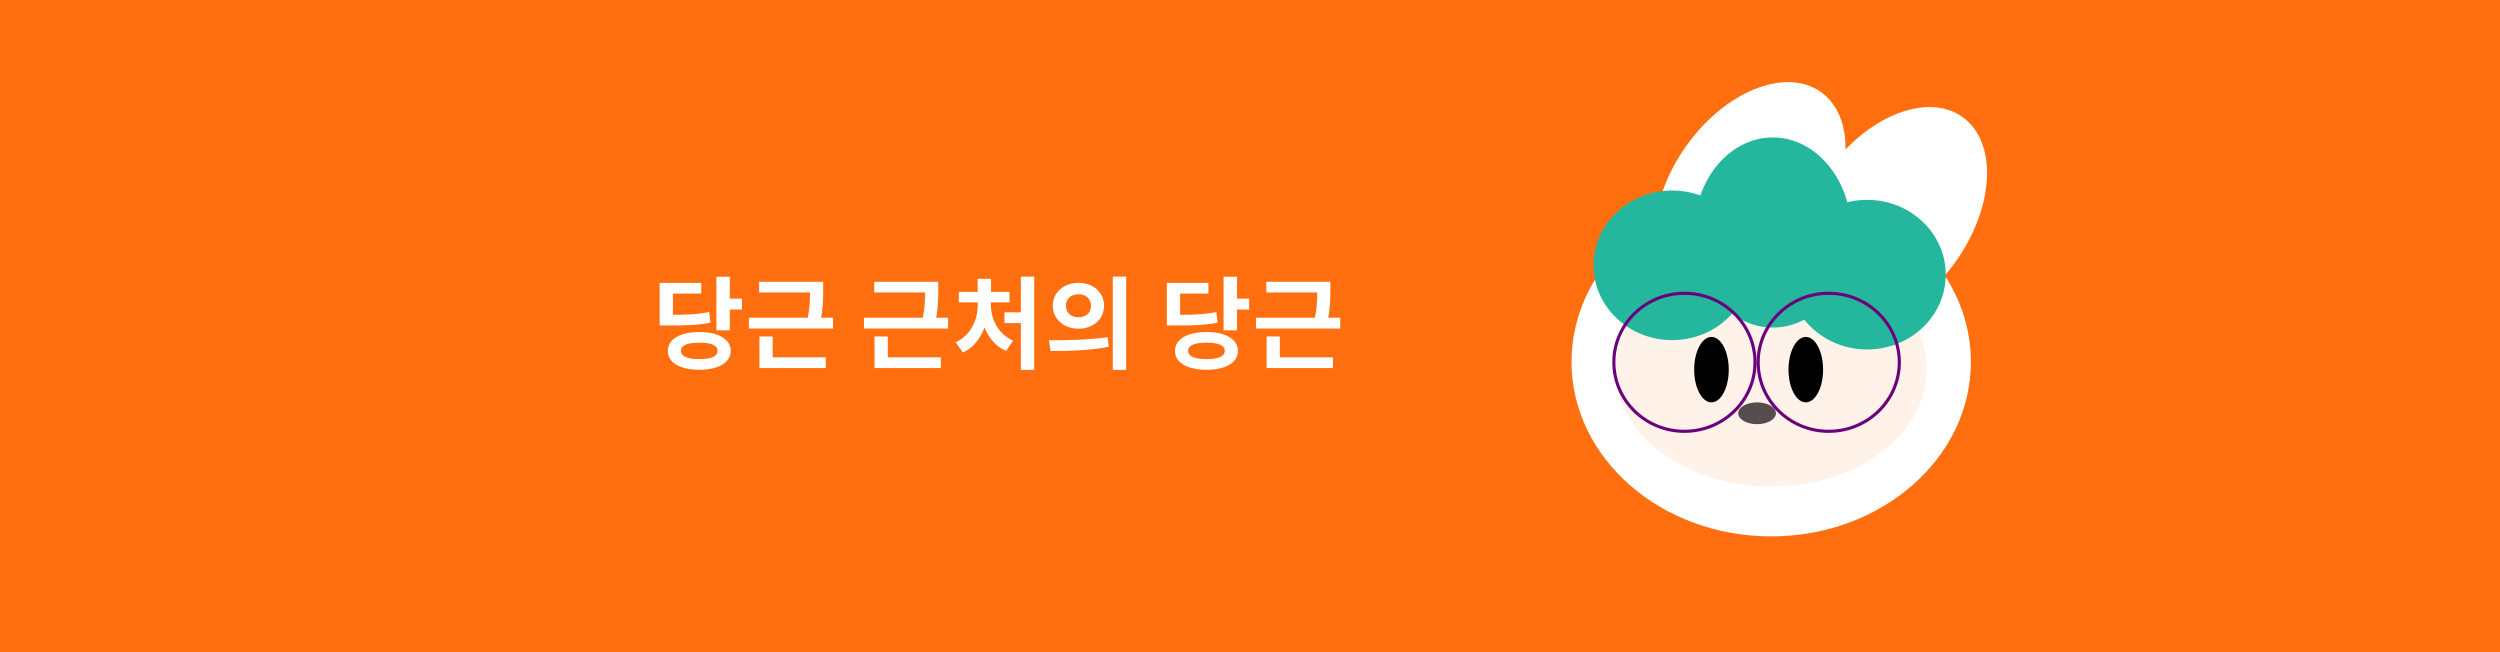 <svg width="797" height="208" viewBox="0 0 797 208" fill="none" xmlns="http://www.w3.org/2000/svg">
<rect width="797" height="208" fill="#FF6F0F"/>
<ellipse cx="564.66" cy="115.357" rx="63.66" ry="55.643" fill="white"/>
<ellipse cx="24.991" cy="38.865" rx="24.991" ry="38.865" transform="matrix(0.823 0.569 -0.576 0.818 604.889 22.949)" fill="white"/>
<ellipse cx="24.991" cy="38.865" rx="24.991" ry="38.865" transform="matrix(0.823 0.569 -0.576 0.818 559.775 15)" fill="white"/>
<ellipse cx="564.66" cy="117.841" rx="49.625" ry="37.261" fill="#FFF2E8"/>
<g filter="url(#filter0_d_2_20)">
<ellipse cx="533.081" cy="80.58" rx="25.063" ry="23.847" fill="#25B69E"/>
</g>
<g filter="url(#filter1_d_2_20)">
<ellipse cx="595.237" cy="83.561" rx="25.063" ry="23.847" fill="#25B69E"/>
</g>
<ellipse cx="565.162" cy="74.121" rx="25.063" ry="30.306" fill="#25B69E"/>
<ellipse cx="545.612" cy="117.841" rx="5.514" ry="10.433" fill="black"/>
<ellipse cx="575.688" cy="117.841" rx="5.514" ry="10.433" fill="black"/>
<ellipse cx="560.149" cy="131.752" rx="6.015" ry="3.478" fill="#564E4E"/>
<path d="M228.384 88.216H232.672V105.304H228.384V88.216ZM231.424 95.224H236.544V98.68H231.424V95.224ZM222.944 105.848C229.024 105.848 232.96 108.12 232.96 111.864C232.96 115.64 229.024 117.88 222.944 117.88C216.832 117.88 212.896 115.64 212.896 111.864C212.896 108.12 216.832 105.848 222.944 105.848ZM222.944 109.24C219.168 109.24 217.088 110.072 217.088 111.864C217.088 113.624 219.168 114.488 222.944 114.488C226.688 114.488 228.768 113.624 228.768 111.864C228.768 110.072 226.688 109.24 222.944 109.24ZM210.304 100.376H212.768C219.296 100.376 222.528 100.216 226.08 99.448L226.496 102.84C222.88 103.64 219.456 103.768 212.768 103.768H210.304V100.376ZM210.304 90.2H223.552V93.592H214.528V102.68H210.304V90.2ZM242.014 89.848H260.734V93.24H242.014V89.848ZM238.75 101.304H265.566V104.728H238.75V101.304ZM258.238 89.848H262.43V92.408C262.43 95.224 262.43 98.36 261.502 102.616L257.31 102.232C258.238 98.104 258.238 95.16 258.238 92.408V89.848ZM242.11 113.912H263.262V117.336H242.11V113.912ZM242.11 107.256H246.334V114.264H242.11V107.256ZM278.701 89.848H297.421V93.24H278.701V89.848ZM275.437 101.304H302.253V104.728H275.437V101.304ZM294.925 89.848H299.117V92.408C299.117 95.224 299.117 98.36 298.189 102.616L293.997 102.232C294.925 98.104 294.925 95.16 294.925 92.408V89.848ZM278.797 113.912H299.949V117.336H278.797V113.912ZM278.797 107.256H283.021V114.264H278.797V107.256ZM325.451 88.184H329.707V117.912H325.451V88.184ZM320.235 99.576H326.411V103H320.235V99.576ZM311.691 95.896H315.019V97.432C315.019 103.672 312.331 109.976 306.955 112.376L304.683 109.112C309.483 106.904 311.691 101.88 311.691 97.432V95.896ZM312.619 95.896H315.915V97.432C315.915 101.688 318.187 106.488 322.987 108.632L320.747 111.864C315.307 109.56 312.619 103.48 312.619 97.432V95.896ZM305.674 93.048H321.835V96.408H305.674V93.048ZM311.691 88.888H315.947V94.776H311.691V88.888ZM343.816 90.168C348.488 90.168 351.976 93.208 351.976 97.464C351.976 101.752 348.488 104.792 343.816 104.792C339.176 104.792 335.624 101.752 335.624 97.464C335.624 93.208 339.176 90.168 343.816 90.168ZM343.816 93.816C341.544 93.816 339.816 95.16 339.816 97.464C339.816 99.8 341.544 101.144 343.816 101.144C346.088 101.144 347.816 99.8 347.816 97.464C347.816 95.16 346.088 93.816 343.816 93.816ZM354.76 88.184H359.016V117.912H354.76V88.184ZM334.92 111.896L334.408 108.472C339.624 108.472 346.888 108.408 353.128 107.48L353.448 110.552C347.016 111.832 340.04 111.896 334.92 111.896ZM390.072 88.216H394.36V105.304H390.072V88.216ZM393.112 95.224H398.232V98.68H393.112V95.224ZM384.632 105.848C390.712 105.848 394.648 108.12 394.648 111.864C394.648 115.64 390.712 117.88 384.632 117.88C378.52 117.88 374.584 115.64 374.584 111.864C374.584 108.12 378.52 105.848 384.632 105.848ZM384.632 109.24C380.856 109.24 378.776 110.072 378.776 111.864C378.776 113.624 380.856 114.488 384.632 114.488C388.376 114.488 390.456 113.624 390.456 111.864C390.456 110.072 388.376 109.24 384.632 109.24ZM371.992 100.376H374.456C380.984 100.376 384.216 100.216 387.767 99.448L388.184 102.84C384.568 103.64 381.144 103.768 374.456 103.768H371.992V100.376ZM371.992 90.2H385.24V93.592H376.216V102.68H371.992V90.2ZM403.701 89.848H422.421V93.24H403.701V89.848ZM400.437 101.304H427.253V104.728H400.437V101.304ZM419.925 89.848H424.117V92.408C424.117 95.224 424.117 98.36 423.189 102.616L418.997 102.232C419.925 98.104 419.925 95.16 419.925 92.408V89.848ZM403.797 113.912H424.949V117.336H403.797V113.912ZM403.797 107.256H408.021V114.264H403.797V107.256Z" fill="white"/>
<path d="M559.5 115.5C559.5 127.64 549.437 137.5 537 137.5C524.563 137.5 514.5 127.64 514.5 115.5C514.5 103.36 524.563 93.5 537 93.5C549.437 93.5 559.5 103.36 559.5 115.5Z" stroke="#6B007D"/>
<path d="M605.5 115.5C605.5 127.64 595.437 137.5 583 137.5C570.563 137.5 560.5 127.64 560.5 115.5C560.5 103.36 570.563 93.5 583 93.5C595.437 93.5 605.5 103.36 605.5 115.5Z" stroke="#6B007D"/>
<defs>
<filter id="filter0_d_2_20" x="504.018" y="56.733" width="58.126" height="55.694" filterUnits="userSpaceOnUse" color-interpolation-filters="sRGB">
<feFlood flood-opacity="0" result="BackgroundImageFix"/>
<feColorMatrix in="SourceAlpha" type="matrix" values="0 0 0 0 0 0 0 0 0 0 0 0 0 0 0 0 0 0 127 0" result="hardAlpha"/>
<feOffset dy="4"/>
<feGaussianBlur stdDeviation="2"/>
<feComposite in2="hardAlpha" operator="out"/>
<feColorMatrix type="matrix" values="0 0 0 0 0 0 0 0 0 0 0 0 0 0 0 0 0 0 0.25 0"/>
<feBlend mode="normal" in2="BackgroundImageFix" result="effect1_dropShadow_2_20"/>
<feBlend mode="normal" in="SourceGraphic" in2="effect1_dropShadow_2_20" result="shape"/>
</filter>
<filter id="filter1_d_2_20" x="566.174" y="59.713" width="58.126" height="55.694" filterUnits="userSpaceOnUse" color-interpolation-filters="sRGB">
<feFlood flood-opacity="0" result="BackgroundImageFix"/>
<feColorMatrix in="SourceAlpha" type="matrix" values="0 0 0 0 0 0 0 0 0 0 0 0 0 0 0 0 0 0 127 0" result="hardAlpha"/>
<feOffset dy="4"/>
<feGaussianBlur stdDeviation="2"/>
<feComposite in2="hardAlpha" operator="out"/>
<feColorMatrix type="matrix" values="0 0 0 0 0 0 0 0 0 0 0 0 0 0 0 0 0 0 0.25 0"/>
<feBlend mode="normal" in2="BackgroundImageFix" result="effect1_dropShadow_2_20"/>
<feBlend mode="normal" in="SourceGraphic" in2="effect1_dropShadow_2_20" result="shape"/>
</filter>
</defs>
</svg>
